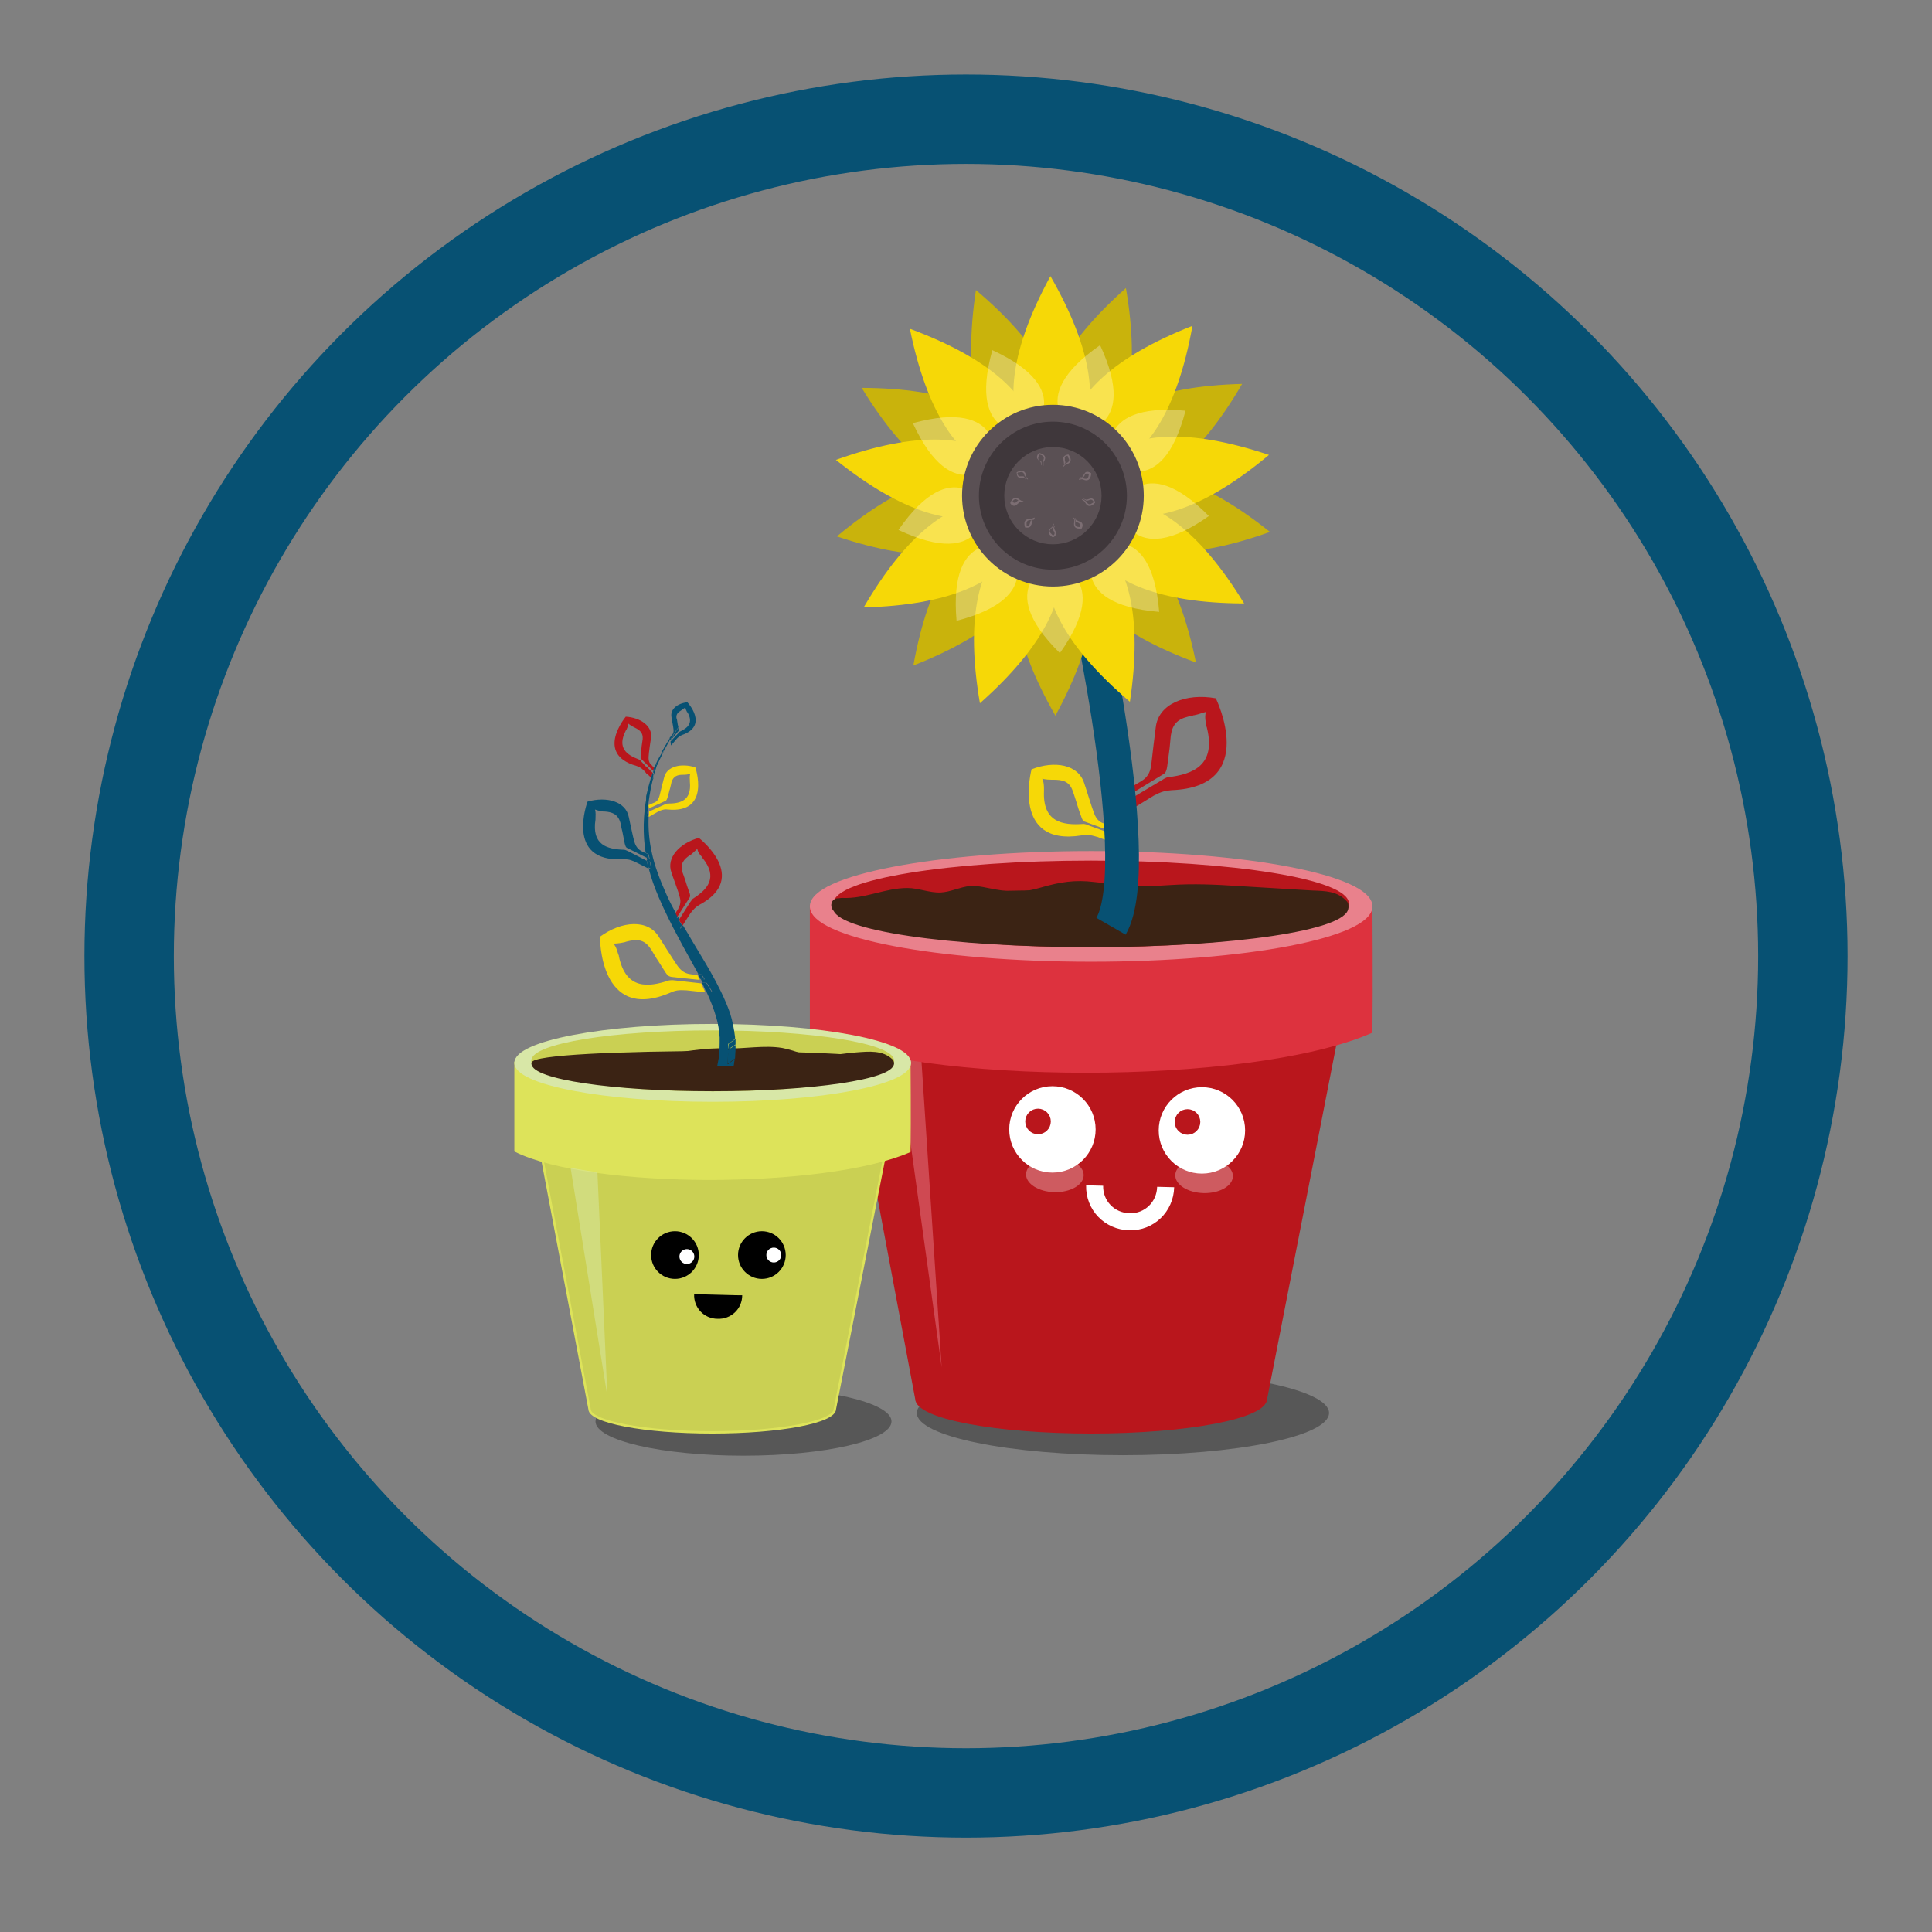 <?xml version="1.0" encoding="utf-8"?>
<!-- Generator: Adobe Illustrator 22.1.0, SVG Export Plug-In . SVG Version: 6.00 Build 0)  -->
<svg version="1.1" id="Layer_1" xmlns="http://www.w3.org/2000/svg" xmlns:xlink="http://www.w3.org/1999/xlink" x="0px" y="0px"
	 viewBox="0 0 389 389" style="enable-background:new 0 0 389 389;" xml:space="preserve">
<rect x="0" y="0" width="389" height="389" fill="#808080" stroke="none"/>
<style type="text/css">
	.st0{fill:none;stroke:#075173;stroke-width:18;stroke-miterlimit:10;}
	.st1{opacity:0.32;}
	.st2{fill:#B9161C;stroke:#B9161C;stroke-width:0.68;stroke-miterlimit:10;}
	.st3{opacity:0.48;}
	.st4{fill:#DD323E;}
	.st5{fill:#E9818C;}
	.st6{fill:#DD323E;stroke:#DD323E;stroke-width:0.68;stroke-miterlimit:10;}
	.st7{fill:#E9818C;stroke:#E9818C;stroke-width:0.68;stroke-miterlimit:10;}
	.st8{fill:#B9161C;stroke:#B9161C;stroke-width:0.638;stroke-miterlimit:10;}
	.st9{fill:#B9161C;}
	.st10{fill:#F6D807;}
	.st11{fill:#3B2314;stroke:#3B2314;stroke-width:0.61;stroke-miterlimit:10;}
	.st12{fill:#3B2314;}
	.st13{fill:none;stroke:#075173;stroke-width:6.798;stroke-miterlimit:10;}
	.st14{fill:#C9B30C;}
	.st15{fill:#5A5054;}
	.st16{opacity:0.29;fill:#FFFFFF;}
	.st17{fill:#5A5054;stroke:#5A5054;stroke-width:2.989;stroke-linecap:round;stroke-miterlimit:10;}
	.st18{fill:#3F373B;}
	.st19{fill:none;stroke:#FFFFFF;stroke-width:3.432;stroke-miterlimit:10;}
	.st20{fill:#FFFFFF;}
	.st21{fill:#B9161C;stroke:#B9161C;stroke-width:0.752;stroke-miterlimit:10;}
	.st22{opacity:0.3;fill:#FFFFFF;}
	.st23{fill:#7C6E73;}
	.st24{fill:#CAD053;stroke:#DDE35A;stroke-width:0.479;stroke-miterlimit:10;}
	.st25{fill:#DDE35A;stroke:#DDE35A;stroke-width:0.479;stroke-miterlimit:10;}
	.st26{fill:#D8E7A7;stroke:#D8E7A7;stroke-width:0.479;stroke-miterlimit:10;}
	.st27{fill:#CAD053;stroke:#CAD053;stroke-width:0.479;stroke-miterlimit:10;}
	.st28{opacity:0.5;}
	.st29{fill:#D8E7A7;}
	.st30{fill:#DDE35A;}
	.st31{fill:#3B2314;stroke:#3B2314;stroke-width:0.429;stroke-miterlimit:10;}
	.st32{stroke:#000000;stroke-width:1.879;stroke-miterlimit:10;}
	.st33{fill:none;}
	.st34{fill:#075173;}
	.st35{fill:#378DCC;}
</style>
<circle class="st0" cx="194.5" cy="192.5" r="168.5"/>
<g>
	<ellipse class="st1" cx="226.1" cy="284.5" rx="41.5" ry="8.5"/>
	<path class="st2" d="M269.5,206.4l-14.7,75.2c0,3.7-15.7,6.7-35.1,6.7c-19.4,0-35.1-3-35.1-6.7l-14.1-75.2H269.5z"/>
	<g class="st3">
		<line class="st4" x1="182.8" y1="208.8" x2="189.6" y2="275.3"/>
		<polygon class="st5" points="185.2,208.6 189.6,275.3 180.4,209.1 		"/>
	</g>
	<path class="st6" d="M163.4,207.7v-25.2H276c0,0,0.1,16.4,0,25.2C251.7,218.3,184.8,218.3,163.4,207.7z"/>
	<ellipse class="st7" cx="219.7" cy="182.5" rx="56.3" ry="10.8"/>
	<ellipse class="st8" cx="219.7" cy="182" rx="51.6" ry="8.4"/>
	<path class="st9" d="M240.5,144c-0.1,0-0.2,0-0.4,0.1c-2.2,0.4-3.9,1.1-4.3,3.7c-0.1,0.3-0.1,1-0.3,2.8c-0.1,0.6-0.3,2.5-0.5,3.8
		c-0.2,1.2-0.5,1.3-0.8,1.5l-6.4,3.9l0.1-1.4l1.7-1c0.6-0.4,1.9-1,2.2-3.4c0.1-1,0.8-6.9,0.9-7.5c0.5-4.8,6.1-7,12.1-5.9
		c0,0,8.8,17.8-8.9,18.5c-1.3,0.1-2.1,0.3-3.6,1.1l-4.9,3c0-0.1,0.3-2.4,0.3-2.4l6.2-3.7c0.6-0.4,1.1-0.6,1.2-0.6
		c5.1-0.6,9.8-2.4,7.9-10c0-0.1-0.1-0.2-0.1-0.3c-0.1-0.7-0.4-1.8-0.1-2.8C243,143.2,241.8,143.7,240.5,144"/>
	<path class="st10" d="M211.7,157c0.1,0,0.2,0,0.3,0c1.8,0,3.3,0.2,4,2.3c0.1,0.3,0.3,0.8,0.7,2.1c0.1,0.4,0.6,2,1,3
		c0.3,1,0.6,1,0.9,1.1l5.7,2.1l-0.3-1.1l-1.5-0.6c-0.6-0.2-1.7-0.5-2.3-2.4c-0.3-0.7-1.7-5.3-1.9-5.8c-1.2-3.8-6-4.6-10.6-2.8
		c0,0-4.2,15.6,10.1,13.3c1.1-0.2,1.7-0.1,3.1,0.3l4.4,1.6c0-0.1-0.6-1.9-0.6-1.9l-5.5-2c-0.6-0.3-1-0.3-1.1-0.3
		c-4.1,0.3-8.2-0.3-7.9-6.7c0-0.1,0-0.2,0-0.3c0-0.5,0-1.5-0.4-2.2C209.6,156.8,210.6,157,211.7,157"/>
	<g>
		<path class="st11" d="M271.2,182.7c0,4.3-23.1,7.7-51.6,7.7s-51.6-3.4-51.6-7.7S271.2,178.5,271.2,182.7z"/>
		<g>
			<path class="st12" d="M169.5,182c4.9,0.6,9.8-2.5,14.7-1.9c1.7,0.2,3.4,0.9,5.1,0.8c2-0.1,3.9-1.1,5.9-1.3
				c3.3-0.3,6.5,1.6,9.8,1.5c2.8-0.1,5.4-1.6,8.1-2.2c5.2-1.2,10.5,0.9,15.8,1c2.8,0.1,5.6-0.4,8.4-0.6c3.3-0.2,6.7,0,10,0.2
				c6.2,0.4,12.4,0.8,18.6,1.1c1.6,0.1,3.5,0.4,4.3,1.8"/>
			<g>
				<path class="st12" d="M169.5,183.1c4.1,0.2,7.6-1.4,11.6-1.8c4-0.4,7.5,0.7,11.5,0.1c2.5-0.4,4.6-0.5,7.2,0
					c1.8,0.3,3.4,0.9,5.2,0.9c4-0.1,7.5-2.5,11.6-2.6c4.2-0.1,8.2,1.3,12.4,1.4c3.9,0.1,7.8-0.7,11.7-0.7c4.1,0,8.2,0.4,12.3,0.6
					c3.9,0.2,13.7-0.8,16.5,2.2c1,1.1,2.7-0.5,1.7-1.7c-1.9-2.1-4.3-2.1-7-2.2c-4.9-0.3-9.9-0.6-14.9-0.9c-4.5-0.3-9-0.5-13.6-0.2
					c-5.3,0.4-10,0-15.3-0.6c-4-0.5-7,0-10.8,1.1c-3.4,1-5.6,1-9.1,0.4c-1.8-0.3-3.4-0.8-5.2-0.7c-2,0.2-3.9,1.2-5.9,1.3
					c-2.2,0.1-4.5-0.9-6.7-0.9c-4.5,0-8.5,2.2-13.1,2C167.9,180.7,167.9,183.1,169.5,183.1L169.5,183.1z"/>
			</g>
		</g>
		<g>
			<path class="st12" d="M169.1,182.5c-0.2,0.1-0.5,0.1-0.6-0.1s0.1-0.5,0.3-0.4"/>
			<g>
				<path class="st12" d="M168.8,181.4C168.9,181.4,168.9,181.4,168.8,181.4c0.1,0,0.3,0.1,0.5,0.2c0,0,0,0,0,0.1
					c0.1,0.2,0.2,0.3,0.3,0.5c0,0,0,0.1,0,0.1c-0.1,0.2-0.1,0.4-0.2,0.6c-0.1,0.1-0.2,0.1-0.2,0.2c-0.3,0-0.6,0.1-0.9,0.1
					c0,0,0.1,0,0.1,0c0.6,0.1,1.3-0.2,1.5-0.8c0.2-0.6-0.2-1.4-0.8-1.5c-0.5-0.1-0.9,0-1.3,0.3c-0.3,0.3-0.5,0.8-0.4,1.3
					c0.1,1,1.2,1.5,2.1,1.2c0.6-0.2,1-0.8,0.8-1.5C170.1,181.6,169.4,181.2,168.8,181.4L168.8,181.4z"/>
			</g>
		</g>
	</g>
	<path class="st13" d="M217,112.3c0,0,14.3,61,6.7,74.2"/>
	<path class="st14" d="M218.3,100.9c0,0,9.6-16,37.4,6.2C222.2,119.1,218.3,100.9,218.3,100.9z"/>
	<path class="st14" d="M217.5,96.6c0,0-2.9-18.4,32.6-19.3C232.2,108,217.5,96.6,217.5,96.6z"/>
	<path class="st14" d="M214.1,93.8c0,0-14-12.2,12.6-35.8C232.7,93.1,214.1,93.8,214.1,93.8z"/>
	<path class="st14" d="M209.8,93.9c0,0-18.6-0.3-13.3-35.5C223.6,81.3,209.8,93.9,209.8,93.9z"/>
	<path class="st14" d="M206.5,96.7c0,0-14.5,11.7-33-18.6C209,78.2,206.5,96.7,206.5,96.7z"/>
	<path class="st14" d="M205.8,101c0,0-3.6,18.3-37.3,7C195.8,85.2,205.8,101,205.8,101z"/>
	<path class="st14" d="M208,104.7c0,0,9,16.3-24.1,29.3C190.2,99,208,104.7,208,104.7z"/>
	<path class="st14" d="M216.1,104.6c0,0,17.6-6.1,24.7,28.8C207.5,121.1,216.1,104.6,216.1,104.6z"/>
	<path class="st14" d="M212.1,106.2c0,0,17.4,6.7,0.4,37.9C194.8,113.2,212.1,106.2,212.1,106.2z"/>
	<g>
		<path class="st10" d="M217.5,102.9c0,0,14.5-11.7,33,18.6C215,121.4,217.5,102.9,217.5,102.9z"/>
		<path class="st10" d="M218.2,98.6c0,0,3.6-18.3,37.3-7C228.2,114.4,218.2,98.6,218.2,98.6z"/>
		<path class="st10" d="M216,94.9c0,0-9-16.3,24.1-29.3C233.8,100.6,216,94.9,216,94.9z"/>
		<path class="st10" d="M211.9,93.5c0,0-17.4-6.7-0.4-37.9C229.2,86.4,211.9,93.5,211.9,93.5z"/>
		<path class="st10" d="M207.9,95c0,0-17.6,6.1-24.7-28.8C216.5,78.5,207.9,95,207.9,95z"/>
		<path class="st10" d="M205.7,98.8c0,0-9.6,16-37.4-6.2C201.8,80.6,205.7,98.8,205.7,98.8z"/>
		<path class="st10" d="M206.5,103c0,0,2.9,18.4-32.6,19.3C191.8,91.6,206.5,103,206.5,103z"/>
		<path class="st10" d="M209.9,105.8c0,0,14,12.2-12.6,35.8C191.3,106.5,209.9,105.8,209.9,105.8z"/>
		<path class="st10" d="M214.2,105.8c0,0,18.6,0.3,13.3,35.5C200.5,118.3,214.2,105.8,214.2,105.8z"/>
	</g>
	<path class="st15" d="M171,128.3L171,128.3C171,128.3,171,128.3,171,128.3C171,128.2,171,128.3,171,128.3z"/>
	<path class="st15" d="M171,128.2C171,128.2,171,128.2,171,128.2L171,128.2L171,128.2z"/>
	<g>
		<path class="st16" d="M207.4,86.9c0,0-12.8,2.3-7.6-16.4C217.4,78.6,207.4,86.9,207.4,86.9z"/>
		<path class="st16" d="M200.2,92.8c0,0-8.3,10-16.4-7.6C202.5,80.1,200.2,92.8,200.2,92.8z"/>
		<path class="st16" d="M198.4,102c0,0,0.1,13-17.5,4.7C192,90.7,198.4,102,198.4,102z"/>
		<path class="st16" d="M203,110.2c0,0,8.4,9.9-10.4,14.8C190.9,105.7,203,110.2,203,110.2z"/>
		<path class="st16" d="M211.8,113.5c0,0,12.8,2.2,1.6,18C199.6,117.9,211.8,113.5,211.8,113.5z"/>
		<path class="st16" d="M220.6,110.4c0,0,11.2-6.6,12.8,12.8C214.1,121.6,220.6,110.4,220.6,110.4z"/>
		<path class="st16" d="M225.4,102.3c0,0,4.4-12.2,18,1.6C227.6,115.1,225.4,102.3,225.4,102.3z"/>
		<path class="st16" d="M223.9,93.1c0,0-4.5-12.2,14.8-10.4C233.8,101.5,223.9,93.1,223.9,93.1z"/>
		<path class="st16" d="M216.8,87c0,0-11.3-6.4,4.7-17.5C229.7,87.1,216.8,87,216.8,87z"/>
	</g>
	<g>
		<circle class="st17" cx="212" cy="99.8" r="16.8"/>
		<circle class="st18" cx="212" cy="99.8" r="14.9"/>
		<circle class="st17" cx="212" cy="99.8" r="8.3"/>
	</g>
	<g>
		<path class="st19" d="M234.7,239c-0.1,4-3.3,7.1-7.3,7c-4-0.1-7.1-3.3-7-7.3"/>
		<g>
			<g>
				<circle class="st20" cx="211.9" cy="227.4" r="8.7"/>
				<circle class="st21" cx="209" cy="225.8" r="2.2"/>
			</g>
			
				<ellipse transform="matrix(2.049388e-02 -1 1 2.049388e-02 -28.559 443.986)" class="st22" cx="212.3" cy="236.6" rx="3.5" ry="5.8"/>
		</g>
		<g>
			<g>
				<circle class="st20" cx="242" cy="227.6" r="8.7"/>
				<circle class="st21" cx="239.1" cy="225.9" r="2.2"/>
			</g>
			
				<ellipse transform="matrix(2.049388e-02 -1 1 2.049388e-02 0.77 474.274)" class="st22" cx="242.4" cy="236.7" rx="3.5" ry="5.8"/>
		</g>
	</g>
	<path class="st23" d="M214.7,91.8C214.7,91.8,214.7,91.8,214.7,91.8c-0.2,0.1-0.4,0.2-0.3,0.5c0,0,0,0.1,0,0.3c0,0.1,0,0.2,0.1,0.4
		c0,0.1,0,0.1,0,0.2l-0.5,0.5l0-0.1l0.1-0.1c0-0.1,0.2-0.1,0.1-0.4c0-0.1-0.1-0.7-0.1-0.7c-0.1-0.5,0.4-0.8,1-0.9c0,0,1.3,1.5-0.4,2
		c-0.1,0-0.2,0.1-0.3,0.2l-0.4,0.4c0,0,0-0.2,0-0.2l0.5-0.5c0-0.1,0.1-0.1,0.1-0.1c0.5-0.2,0.9-0.5,0.5-1.1c0,0,0,0,0,0
		c0-0.1-0.1-0.2-0.1-0.3C215,91.7,214.9,91.8,214.7,91.8"/>
	<path class="st23" d="M209.1,91.9C209.1,91.9,209.1,91.9,209.1,91.9c-0.1,0.2-0.1,0.4,0,0.6c0,0,0.1,0.1,0.2,0.2
		c0,0,0.2,0.2,0.3,0.2c0.1,0.1,0.1,0.1,0.1,0.1l0,0.7l-0.1-0.1l0-0.2c0-0.1,0-0.2-0.1-0.4c-0.1-0.1-0.5-0.4-0.5-0.5
		c-0.4-0.3-0.2-0.9,0.2-1.3c0,0,1.9,0.3,1,1.7c-0.1,0.1-0.1,0.2-0.1,0.3l0,0.6c0,0-0.2-0.2-0.2-0.2l0.1-0.7c0-0.1,0-0.1,0-0.1
		c0.2-0.4,0.4-0.9-0.4-1.2c0,0,0,0,0,0c-0.1,0-0.2-0.1-0.2-0.1C209.2,91.6,209.2,91.8,209.1,91.9"/>
	<path class="st23" d="M204.9,95.5C204.9,95.5,204.9,95.6,204.9,95.5c0.1,0.2,0.1,0.4,0.4,0.4c0,0,0.1,0,0.3,0c0.1,0,0.2,0,0.4,0
		c0.1,0,0.1,0,0.2,0.1l0.4,0.6l-0.1,0l-0.1-0.2c0-0.1-0.1-0.2-0.3-0.2c-0.1,0-0.7,0-0.7,0c-0.5,0-0.7-0.5-0.7-1.1c0,0,1.7-1,1.9,0.7
		c0,0.1,0,0.2,0.1,0.3l0.3,0.4c0,0-0.2,0-0.2,0l-0.4-0.6c0-0.1-0.1-0.1-0.1-0.1c-0.1-0.5-0.3-0.9-1-0.7c0,0,0,0,0,0
		c-0.1,0-0.2,0.1-0.3,0C204.8,95.3,204.8,95.4,204.9,95.5"/>
	<path class="st23" d="M203.9,101.1C204,101.1,204,101.1,203.9,101.1c0.2,0.1,0.4,0.2,0.6,0.1c0,0,0.1-0.1,0.2-0.2
		c0,0,0.2-0.2,0.3-0.2c0.1-0.1,0.1-0.1,0.2,0l0.7,0.2l-0.1,0.1l-0.2,0c-0.1,0-0.2-0.1-0.4,0.1c-0.1,0.1-0.5,0.4-0.6,0.5
		c-0.4,0.3-0.9,0.1-1.2-0.4c0,0,0.6-1.8,1.9-0.7c0.1,0.1,0.2,0.1,0.3,0.2l0.5,0.1c0,0-0.2,0.1-0.2,0.1l-0.7-0.2c-0.1,0-0.1,0-0.1,0
		c-0.4-0.3-0.8-0.5-1.2,0.1c0,0,0,0,0,0c0,0.1-0.1,0.2-0.2,0.2C203.7,101,203.8,101,203.9,101.1"/>
	<path class="st23" d="M206.8,105.9C206.8,105.9,206.8,105.9,206.8,105.9c0.2,0,0.4-0.1,0.5-0.3c0,0,0-0.1,0.1-0.3
		c0-0.1,0-0.2,0.1-0.4c0-0.1,0.1-0.1,0.1-0.1l0.6-0.3l0,0.1l-0.2,0.1c-0.1,0-0.2,0.1-0.2,0.3c0,0.1-0.1,0.7-0.2,0.7
		c-0.1,0.5-0.6,0.6-1.2,0.5c0,0-0.7-1.8,1-1.7c0.1,0,0.2,0,0.4-0.1l0.5-0.2c0,0,0,0.2,0,0.2l-0.6,0.3c-0.1,0-0.1,0-0.1,0
		c-0.5,0-1,0.1-0.9,0.9c0,0,0,0,0,0c0,0.1,0,0.2,0,0.3C206.6,106,206.7,105.9,206.8,105.9"/>
	<path class="st23" d="M212.1,107.8C212.1,107.8,212.1,107.8,212.1,107.8c0.2-0.2,0.3-0.3,0.2-0.6c0,0,0-0.1-0.1-0.2
		c0,0-0.1-0.2-0.2-0.3c-0.1-0.1,0-0.1,0-0.2l0.3-0.7l0.1,0.1l-0.1,0.2c0,0.1-0.1,0.2,0,0.4c0,0.1,0.3,0.6,0.3,0.6
		c0.2,0.4-0.1,0.9-0.6,1.1c0,0-1.7-0.9-0.3-2c0.1-0.1,0.2-0.1,0.2-0.3l0.2-0.5c0,0,0.1,0.2,0.1,0.2l-0.3,0.6c0,0.1-0.1,0.1-0.1,0.1
		c-0.4,0.3-0.7,0.7-0.1,1.2c0,0,0,0,0,0c0,0,0.1,0.1,0.2,0.2C212,108,212,107.9,212.1,107.8"/>
	<path class="st23" d="M217.4,105.8C217.4,105.8,217.4,105.8,217.4,105.8c0-0.2,0-0.4-0.2-0.5c0,0-0.1,0-0.2-0.1
		c-0.1,0-0.2-0.1-0.3-0.1c-0.1,0-0.1-0.1-0.1-0.1l-0.2-0.7l0.1,0l0.1,0.2c0,0.1,0,0.2,0.3,0.3c0.1,0,0.6,0.3,0.7,0.3
		c0.4,0.2,0.5,0.7,0.2,1.3c0,0-1.9,0.4-1.5-1.3c0-0.1,0-0.2,0-0.4l-0.2-0.5c0,0,0.2,0.1,0.2,0.1l0.2,0.7c0,0.1,0,0.1,0,0.1
		c-0.1,0.5,0,1,0.7,1c0,0,0,0,0,0c0.1,0,0.2,0,0.3,0.1C217.4,106.1,217.4,105.9,217.4,105.8"/>
	<path class="st23" d="M220.1,100.9C220.1,100.9,220.1,100.9,220.1,100.9c-0.1-0.2-0.3-0.3-0.5-0.3c0,0-0.1,0-0.3,0.1
		c-0.1,0-0.2,0.1-0.4,0.1c-0.1,0-0.1,0-0.2,0l-0.6-0.4l0.1,0l0.2,0.1c0.1,0,0.2,0.1,0.4,0.1c0.1,0,0.6-0.2,0.7-0.2
		c0.4-0.2,0.9,0.2,1,0.8c0,0-1.2,1.5-2,0c-0.1-0.1-0.1-0.2-0.2-0.3l-0.5-0.3c0,0,0.2-0.1,0.2-0.1l0.6,0.4c0.1,0,0.1,0.1,0.1,0.1
		c0.3,0.4,0.6,0.8,1.2,0.3c0,0,0,0,0,0c0.1,0,0.1-0.1,0.2-0.1C220.3,101.1,220.2,101,220.1,100.9"/>
	<path class="st23" d="M219.1,95.4C219.1,95.4,219.1,95.4,219.1,95.4c-0.2-0.1-0.4-0.1-0.6,0.1c0,0-0.1,0.1-0.1,0.2
		c0,0-0.1,0.2-0.2,0.3c-0.1,0.1-0.1,0.1-0.1,0.1l-0.7,0.1l0.1-0.1l0.2,0c0.1,0,0.2,0,0.3-0.2c0.1-0.1,0.4-0.6,0.4-0.6
		c0.2-0.4,0.8-0.4,1.3,0c0,0,0,1.9-1.5,1.3c-0.1-0.1-0.2-0.1-0.4-0.1l-0.6,0.1c0,0,0.1-0.2,0.1-0.2l0.7-0.1c0.1,0,0.1,0,0.1,0
		c0.5,0.2,1,0.2,1.1-0.6c0,0,0,0,0,0c0-0.1,0-0.2,0.1-0.2C219.3,95.4,219.2,95.4,219.1,95.4"/>
</g>
<g>
	<ellipse class="st1" cx="149.7" cy="286.2" rx="29.8" ry="6.9"/>
	<path class="st24" d="M178.5,230.8l-10.4,52.9c0,2.6-11.1,4.7-24.7,4.7c-13.6,0-24.7-2.1-24.7-4.7l-10-52.9H178.5z"/>
	<path class="st25" d="M103.8,231.7V214h79.3c0,0,0.1,11.5,0,17.8C166,239.2,118.9,239.2,103.8,231.7z"/>
	<ellipse class="st26" cx="143.5" cy="214" rx="39.7" ry="7.6"/>
	<ellipse class="st27" cx="143.5" cy="213.6" rx="36.3" ry="5.9"/>
	<g class="st28">
		<line class="st29" x1="117.5" y1="234.4" x2="122.3" y2="281.2"/>
		<polygon class="st29" points="120.2,234.1 122.3,281.2 114.8,234.6 		"/>
	</g>
	<g>
		<path class="st30" d="M183.1,231.7c-17.1,7.5-64.2,7.5-79.3,0"/>
		<path class="st30" d="M183.1,231.7c-6.2,2.6-12.9,3.8-19.6,4.6c-6.7,0.8-13.4,1.2-20.1,1.2c-6.7,0-13.4-0.3-20.1-1.1
			c-6.6-0.8-13.4-1.9-19.5-4.7c1.6,0.6,3.1,1.3,4.7,1.7l2.4,0.7l2.5,0.5c1.6,0.4,3.3,0.6,4.9,0.9c1.7,0.3,3.3,0.5,5,0.6
			c6.7,0.7,13.4,1,20.1,0.9c6.7,0,13.4-0.3,20.1-1.1c1.7-0.2,3.3-0.4,5-0.7c0.8-0.1,1.7-0.2,2.5-0.4l2.5-0.5
			C176.8,233.9,180,232.9,183.1,231.7z"/>
	</g>
	<path class="st31" d="M179.8,214.1c0,3-16.3,5.4-36.3,5.4s-36.3-2.4-36.3-5.4S179.8,211.1,179.8,214.1z"/>
	<g>
		<g>
			<path class="st12" d="M133.1,213.8c3.8-0.2,7.4-1.3,11.2-1.2c3.6,0.1,7.2,0,10.8,0c3.4,0,6.3,1.7,9.7,1.6
				c3.6,0,10.8-2.5,13.7,0.3c0.8,0.7,2-0.4,1.2-1.2c-2-1.9-4.7-1.6-7.4-1.4c-2.5,0.2-5,0.7-7.5,0.7c-2.8,0-4.7-1.1-7.3-1.6
				c-3.6-0.6-7.6,0.2-11.3,0.1c-4.6-0.2-8.6,0.8-13.1,1.1C132,212.2,132,213.9,133.1,213.8L133.1,213.8z"/>
		</g>
	</g>
	<path class="st32" d="M148.5,260.8c0,2.2-1.8,3.9-4,3.8c-2.2,0-3.9-1.8-3.8-4"/>
	<g>
		<path class="st33" d="M139.6,180.8c2.8-1.8,5.1-4.2,1.8-8.2c0-0.1-0.1-0.1-0.1-0.2c-0.3-0.4-0.8-1-0.9-1.6c0,0-0.5,0.6-1.3,1.2
			c-0.1,0-0.1,0.1-0.2,0.1c-1.2,0.9-2,1.8-1.5,3.4c0.1,0.2,0.2,0.7,0.6,1.7c0.1,0.4,0.6,1.6,0.8,2.4c0.3,0.8,0.1,0.9,0,1.1l-2.4,3.8
			c0.1,0.2,0.2,0.3,0.3,0.5l2.3-3.6C139.3,181.1,139.5,180.9,139.6,180.8z"/>
		<path class="st33" d="M130.1,155.6v4.8c0.3-1.3,0.6-2.6,1-3.8L130.1,155.6z"/>
		<path class="st33" d="M134.3,161.7c2.5,0,5-0.5,4.5-4.4c0-0.1,0-0.1,0-0.2c0-0.3-0.1-0.9,0.1-1.4c0,0-0.6,0.2-1.3,0.2
			c-0.1,0-0.1,0-0.2,0c-1.1,0.1-2,0.3-2.3,1.5c0,0.2-0.1,0.5-0.3,1.3c-0.1,0.3-0.3,1.2-0.5,1.8c-0.2,0.6-0.3,0.6-0.5,0.7l-3.3,1.5
			c0,0.1,0,0.3,0,0.4l3.1-1.4C134,161.7,134.2,161.7,134.3,161.7z"/>
		<path class="st33" d="M125.7,169.8c-0.2-0.8-0.5-2.1-0.5-2.5c-0.2-1.1-0.3-1.6-0.4-1.8c-0.4-1.7-1.6-2-3.1-2.2c-0.1,0-0.2,0-0.3,0
			c-0.9-0.1-1.7-0.4-1.7-0.4c0.3,0.6,0.2,1.4,0.1,1.8c0,0.1,0,0.1,0,0.2c-0.8,5.2,2.5,6,5.8,6.1c0.1,0,0.4,0.1,0.8,0.3l3.7,1.7
			c0-0.2-0.1-0.4-0.1-0.6l-3.8-1.9C126.1,170.6,125.8,170.6,125.7,169.8z"/>
		<path class="st33" d="M130.6,162.2l0.9-0.4c0.3-0.2,1-0.4,1.3-1.5c0.1-0.5,0.8-3.3,0.9-3.6c0.5-2.3,3.4-3.1,6.3-2.1
			c0,0,3.2,9.3-5.5,8.5c-0.7-0.1-1,0-1.8,0.3l-2.2,1c0,0.1,0,0.1,0,0.2h10.2v-10.4h-8.3c-0.9,2.7-1.5,5.5-1.8,8.3L130.6,162.2z"/>
		<path class="st33" d="M152.8,207.9c4.4-0.8,8.5-2.6,6.4-9.2c0-0.1-0.1-0.2-0.1-0.3c-0.1-0.6-0.4-1.6-0.2-2.4c0,0-1,0.5-2.1,0.8
			c-0.1,0-0.2,0-0.3,0.1c-1.9,0.5-3.4,1.1-3.6,3.5c0,0.3-0.1,0.9-0.1,2.4c0,0.5-0.1,2.2-0.2,3.4c-0.1,1.1-0.4,1.2-0.6,1.4l-3.9,2.7
			c0,0.3,0,0.5,0,0.8l3.7-2.5C152.3,208.1,152.7,208,152.8,207.9z"/>
		<path class="st33" d="M131.9,154.1h-0.7l0.5,0.5C131.8,154.4,131.8,154.3,131.9,154.1z"/>
		<path class="st33" d="M130.4,154.1l-1.4-1.4c-0.1-0.1-0.3-0.2-0.2-0.8c0.1-0.6,0.2-1.6,0.2-1.9c0.1-0.8,0.2-1.2,0.2-1.4
			c0.1-1.3-0.6-1.8-1.6-2.3c-0.1,0-0.1-0.1-0.2-0.1c-0.6-0.3-1.1-0.7-1.1-0.7c0,0.5-0.2,1-0.4,1.3c0,0.1-0.1,0.1-0.1,0.1
			c-1.8,3.5,0.2,4.9,2.6,5.8c0.1,0,0.3,0.1,0.5,0.4l1,1v-0.2H130.4z"/>
		<path class="st33" d="M130.1,154.1v0.2l1.3,1.3c0-0.1,0.1-0.3,0.1-0.4l-1.1-1.1H130.1z"/>
		<path class="st33" d="M134.1,195.7c-0.6-1-1.5-2.4-1.8-2.8c-0.8-1.3-1.1-1.8-1.3-2.1c-1.3-1.9-2.9-1.8-4.8-1.3
			c-0.1,0-0.2,0.1-0.3,0.1c-1.2,0.3-2.3,0.3-2.3,0.3c0.6,0.7,0.8,1.7,1,2.2c0,0.1,0,0.2,0.1,0.3c1.4,6.8,5.8,6.4,10.1,4.9
			c0.1,0,0.5-0.1,1.2,0l5.5,0.5c-0.1-0.2-0.2-0.5-0.3-0.7l-5.7-0.6C135,196.5,134.7,196.6,134.1,195.7z"/>
		<path class="st33" d="M133.6,228.1c0.4-1.5,1.1-3.7,1.3-4.3c0.6-1.9,0.8-2.7,0.9-3.1c0.8-3-0.8-4.5-2.9-6
			c-0.1-0.1-0.3-0.2-0.4-0.2c-1.3-0.9-2.3-2-2.3-2c-0.1,1.2-1,2.3-1.4,2.9c-0.1,0.1-0.2,0.2-0.2,0.3c-5.6,7.4-1.3,11.5,3.9,14.5
			c0.1,0.1,0.6,0.4,1,1.2l3.3,4.6c0.1-0.3,0.2-0.7,0.4-1l-3.4-4.9C133.5,229.7,133.2,229.5,133.6,228.1z"/>
		<path class="st33" d="M147.8,214.8c-0.4,2.7-1,5.4-1.8,8c-0.9,3-2,5.8-3,8.7c-1,2.8-2.1,5.6-2.6,8.3c-0.3,1.3-0.4,2.7-0.3,3.8
			c0.1,1.2,0.5,2,1.1,2.7l3,3.5l1.9,2.4l0.7-0.9c0.5-0.7,1.6-1.9,1-4.7c-0.2-1.1-2-7.9-2.2-8.6c-1.5-5.5,3.7-10.2,10.8-11.6
			c0,0,17,15.8-2,24c-1.4,0.6-2.2,1.1-3.5,2.7l-2.1,2.7c3,4.2,5.8,8.6,8.2,13.2c1.5,2.7,2.8,5.5,4,8.4c0.3,0.7,0.6,1.4,0.9,2.2
			c0.3,0.7,0.6,1.5,0.8,2.2c0.3,0.7,0.5,1.5,0.8,2.2c0.3,0.8,0.5,1.5,0.7,2.4l-6.7,1.6c-0.1-0.6-0.3-1.3-0.5-2
			c-0.2-0.7-0.4-1.4-0.6-2.1c-0.2-0.7-0.4-1.4-0.7-2.1c-0.2-0.7-0.5-1.4-0.7-2.1c-1-2.7-2.2-5.4-3.4-8.1c-2.5-5.3-5.4-10.4-8.8-15.3
			l-2.6-3.6l-2.8-3.5c-0.3-0.4-0.6-0.8-0.9-1.3c-0.2-0.5-0.5-0.9-0.6-1.4l-0.2-0.7c-0.1-0.2-0.1-0.5-0.1-0.7c0-0.2-0.1-0.5-0.1-0.7
			l0-0.7c-0.1-1.9,0.2-3.6,0.6-5.1c0,0,0,0,0-0.1l-2.3-3.2c-1.3-1.6-2-2.2-3.4-2.9c-18.7-9-1-24.1-1-24.1c7.1,1.6,12,6.6,10.3,12
			c-0.2,0.7-2.2,7.4-2.5,8.5c-0.6,2.4,0.1,3.7,0.7,4.5c0.5-1.2,1-2.4,1.4-3.6c1.2-2.8,2.4-5.5,3.3-8.3c0.8-2.3,1.5-4.5,1.9-6.8h-3.6
			h3.6c0.1-0.5,0.2-1.1,0.3-1.6c0.2-1.4,0.3-2.8,0.2-4.2c-0.1-1.4-0.3-2.8-0.7-4.1c-0.5-1.8-1.3-3.5-2-5.2l-3.8-0.4
			c-1.5-0.1-2.2,0.1-3.3,0.5c-14.3,6.2-14.1-11.3-14.1-11.3c4.4-3.2,9.6-3.6,11.9,0.1c0.3,0.5,3.1,4.9,3.6,5.6
			c1.2,1.8,2.4,1.8,3.1,1.9l1,0.1c-1.3-2.4-2.6-4.9-4-7.3c-1.5-2.7-2.8-5.4-4-8.2c-0.8-1.9-1.4-3.9-2-5.8l-2.8-1.4
			c-1.1-0.5-1.6-0.5-2.5-0.5c-11.6,0.7-7-11.6-7-11.6c3.9-1.1,7.7,0,8.3,3.1c0.1,0.4,0.9,4.2,1.1,4.9c0.4,1.5,1.2,1.9,1.7,2.1
			l0.6,0.3c-0.6-3.7-0.5-7.6,0.2-11.3v-4.8l-0.6-0.7c-0.6-0.6-1-0.8-1.6-1c-8.4-2.5-2.1-9.9-2.1-9.9c3,0.2,5.5,1.9,5.1,4.3
			c0,0.3-0.4,3.2-0.5,3.7c-0.1,1.2,0.4,1.6,0.7,1.9l0.1,0.1h0.7c0-0.1,0.1-0.2,0.1-0.3l0,0l0,0c0.4-0.8,0.8-1.5,1.2-2.2l-0.1,0
			l1.6-2.8l0.1,0.3l0,0l-0.1-0.3l0.4-0.5c0.2-0.2,0.5-0.5,0.4-1.3c0-0.3-0.4-2.2-0.4-2.4c-0.3-1.6,1.2-2.8,3.2-3
			c0,0,4.4,4.7-1.1,6.6c-0.4,0.1-0.6,0.3-1,0.7l-1.2,1.4c0,0-0.1-0.8-0.1-0.8l1.6-1.7c0.1-0.2,0.3-0.3,0.3-0.3
			c1.5-0.7,2.8-1.7,1.5-3.9c0,0,0-0.1-0.1-0.1c-0.1-0.2-0.3-0.5-0.3-0.9c0,0-0.3,0.3-0.7,0.5c0,0-0.1,0-0.1,0.1
			c-0.6,0.3-1.1,0.7-1,1.6c0,0.1,0.1,0.3,0.2,0.9c0,0.1,0.1,0.6,0.2,0.9c0,0,0.1-0.1,0.1-0.1c0,0.1-0.1,0.1-0.1,0.2
			c0,0.1,0,0.2,0,0.3c0.1,0.4,0,0.5-0.1,0.5l-1.6,1.8c-0.1,0.1-0.1,0.2-0.2,0.3l-0.6,1.1c-0.6,1.1-1.2,2.3-1.7,3.5
			c0,0.1,0,0.1-0.1,0.2h8.3v10.4h-10.2c-0.1,2.4,0.1,4.8,0.6,7.1c0.6,2.9,1.6,5.7,2.9,8.4c0.6,1.3,1.3,2.7,2,4l0.6-0.9
			c0.3-0.4,0.8-1.2,0.3-2.7c-0.2-0.6-1.5-4.3-1.6-4.7c-1.1-3,1.6-5.9,5.5-7c0,0,10.3,8,0.1,13.5c-0.8,0.4-1.2,0.7-1.8,1.7l-1.6,2.5
			c0.3,0.5,0.6,1,0.9,1.5c3.1,5.2,6.5,10.3,8.6,16.2c0.5,1.5,0.9,3.2,1,4.8c0,0.1,0,0.2,0,0.4l0.1-0.1c0.5-0.4,1.6-1,1.8-3.1
			c0.1-0.8,0.4-6.1,0.4-6.6c0.2-4.3,4.9-6.5,10.3-5.8c0,0,8.6,15.2-6.9,16.7c-1.2,0.1-1.8,0.3-3.1,1.1l-2.6,1.8c0,0.1,0,0.3,0,0.4
			C147.9,214,147.8,214.4,147.8,214.8h16.5v-73.3h-47v146.6h47v-73.3H147.8z"/>
		<path class="st33" d="M152.4,248c5.3-2.8,9.7-6.7,4.5-14.3c-0.1-0.1-0.2-0.2-0.2-0.3c-0.4-0.7-1.2-1.8-1.3-3c0,0-1,1-2.4,1.9
			c-0.1,0.1-0.3,0.1-0.4,0.2c-2.2,1.4-3.8,2.8-3.2,5.8c0.1,0.4,0.3,1.2,0.8,3.2c0.2,0.6,0.7,2.9,1.1,4.4c0.3,1.4,0,1.6-0.2,2
			l-4.2,5.4l0.1,0.2c0.1,0.2,0.3,0.4,0.4,0.6l3.8-4.9C151.8,248.4,152.2,248.1,152.4,248z"/>
		<path class="st10" d="M135.9,197.4c-0.6-0.1-1.1,0-1.2,0c-4.2,1.4-8.7,1.9-10.1-4.9c0-0.1,0-0.2-0.1-0.3c-0.2-0.6-0.4-1.6-1-2.2
			c0,0,1.1,0,2.3-0.3c0.1,0,0.2-0.1,0.3-0.1c1.9-0.5,3.5-0.6,4.8,1.3c0.2,0.2,0.5,0.8,1.3,2.1c0.3,0.4,1.2,1.9,1.8,2.8
			c0.6,0.9,0.9,0.8,1.2,0.9l5.7,0.6c-0.2-0.3-0.3-0.7-0.5-1l-1-0.1c-0.7-0.1-1.9-0.1-3.1-1.9c-0.5-0.7-3.3-5.1-3.6-5.6
			c-2.2-3.7-7.5-3.3-11.9-0.1c0,0-0.2,17.4,14.1,11.3c1.1-0.5,1.7-0.6,3.3-0.5l3.8,0.4c-0.3-0.6-0.5-1.2-0.8-1.8L135.9,197.4z"/>
		<path class="st34" d="M126.5,171.4c-0.4-0.2-0.7-0.3-0.8-0.3c-3.4-0.1-6.6-0.9-5.8-6.1c0-0.1,0-0.1,0-0.2c0-0.4,0.1-1.2-0.1-1.8
			c0,0,0.8,0.3,1.7,0.4c0.1,0,0.2,0,0.3,0c1.4,0.1,2.6,0.5,3.1,2.2c0.1,0.2,0.1,0.7,0.4,1.8c0.1,0.4,0.3,1.6,0.5,2.5
			c0.2,0.8,0.4,0.8,0.6,0.9l3.8,1.9c0-0.3-0.1-0.5-0.2-0.8c0,0,0-0.1,0-0.1l-0.6-0.3c-0.4-0.2-1.3-0.6-1.7-2.1
			c-0.2-0.6-1-4.5-1.1-4.9c-0.6-3.1-4.4-4.2-8.3-3.1c0,0-4.6,12.2,7,11.6c0.9,0,1.4,0,2.5,0.5l2.8,1.4c-0.1-0.5-0.3-1.1-0.4-1.6
			L126.5,171.4z"/>
		<path class="st9" d="M138.8,180.8c0.1-0.2,0.3-0.3,0-1.1c-0.3-0.8-0.7-2-0.8-2.4c-0.4-1.1-0.5-1.5-0.6-1.7
			c-0.5-1.7,0.3-2.6,1.5-3.4c0.1-0.1,0.1-0.1,0.2-0.1c0.7-0.6,1.3-1.2,1.3-1.2c0.1,0.7,0.6,1.3,0.9,1.6c0,0.1,0.1,0.1,0.1,0.2
			c3.3,4,1,6.4-1.8,8.2c-0.1,0-0.3,0.3-0.6,0.7l-2.3,3.6c0.2,0.4,0.5,0.8,0.7,1.2l1.6-2.5c0.7-0.9,1.1-1.3,1.8-1.7
			c10.3-5.5-0.1-13.5-0.1-13.5c-3.9,1.1-6.6,4-5.5,7c0.1,0.4,1.5,4.1,1.6,4.7c0.5,1.5-0.1,2.2-0.3,2.7l-0.6,0.9
			c0.1,0.2,0.3,0.5,0.4,0.7L138.8,180.8z"/>
		<path class="st10" d="M132.7,163.3c0.8-0.3,1.2-0.4,1.8-0.3c8.7,0.8,5.5-8.5,5.5-8.5c-2.9-0.9-5.8-0.2-6.3,2.1
			c-0.1,0.3-0.8,3.2-0.9,3.6c-0.3,1.2-1,1.4-1.3,1.5l-0.9,0.4l0,0.2c0,0.2,0,0.3,0,0.5l3.3-1.5c0.2-0.1,0.3-0.1,0.5-0.7
			c0.2-0.6,0.4-1.6,0.5-1.8c0.2-0.8,0.3-1.2,0.3-1.3c0.4-1.3,1.3-1.5,2.3-1.5c0.1,0,0.1,0,0.2,0c0.7,0,1.3-0.2,1.3-0.2
			c-0.2,0.5-0.1,1-0.1,1.4c0,0.1,0,0.1,0,0.2c0.4,3.9-2,4.4-4.5,4.4c-0.1,0-0.3,0-0.6,0.2l-3.1,1.4c0,0.4,0,0.7-0.1,1.1L132.7,163.3
			z"/>
		<path class="st9" d="M129.1,153.3c-0.2-0.3-0.5-0.4-0.5-0.4c-2.4-0.9-4.4-2.3-2.6-5.8c0,0,0.1-0.1,0.1-0.1
			c0.1-0.3,0.4-0.8,0.4-1.3c0,0,0.5,0.4,1.1,0.7c0.1,0,0.1,0,0.2,0.1c1,0.5,1.7,1,1.6,2.3c0,0.2-0.1,0.5-0.2,1.4
			c0,0.3-0.2,1.2-0.2,1.9c-0.1,0.6,0.1,0.7,0.2,0.8l1.4,1.4h0.8l-0.1-0.1c-0.3-0.3-0.8-0.7-0.7-1.9c0-0.5,0.4-3.4,0.5-3.7
			c0.3-2.4-2.1-4.1-5.1-4.3c0,0-6.3,7.5,2.1,9.9c0.6,0.2,1,0.4,1.6,1l0.6,0.7v-1.3L129.1,153.3z"/>
		<path class="st9" d="M131.5,155.2c0.1-0.2,0.1-0.4,0.2-0.6l-0.5-0.5h-0.8L131.5,155.2z"/>
		<path class="st9" d="M131.4,155.6l-1.3-1.3v1.3l1,1C131.2,156.3,131.3,155.9,131.4,155.6z"/>
		<path class="st34" d="M136.4,145.5c-0.1-0.6-0.1-0.8-0.2-0.9c-0.1-0.9,0.4-1.2,1-1.6c0,0,0.1,0,0.1-0.1c0.4-0.2,0.7-0.5,0.7-0.5
			c0,0.3,0.2,0.7,0.3,0.9c0,0,0,0.1,0.1,0.1c1.3,2.2,0,3.2-1.5,3.9c0,0-0.2,0.1-0.3,0.3l-1.6,1.7c0,0,0.1,0.7,0.1,0.8l1.2-1.4
			c0.4-0.4,0.6-0.5,1-0.7c5.5-1.9,1.1-6.6,1.1-6.6c-2,0.2-3.5,1.4-3.2,3c0,0.2,0.4,2.1,0.4,2.4c0.1,0.8-0.2,1.1-0.4,1.3l-0.4,0.5
			l0.1,0.3c0.5-0.8,1.1-1.7,1.7-2.5C136.5,146.1,136.4,145.7,136.4,145.5z"/>
		<path class="st34" d="M136.5,147.3c0.1-0.1,0.2-0.1,0.1-0.5c0-0.1,0-0.2,0-0.3c-0.6,0.8-1.1,1.7-1.6,2.6L136.5,147.3z"/>
		<path class="st34" d="M134.8,148.7l-1.6,2.8l0.1,0c0.5-0.9,1-1.7,1.6-2.6L134.8,148.7z"/>
		<path class="st35" d="M134.7,149.4c-0.2,0.4-0.4,0.7-0.6,1.1L134.7,149.4z"/>
		<path class="st34" d="M148,213.2l-1.5,1.1c0-0.1,0.1-2.1,0.1-2.1l1.5-1c0-0.3,0-0.5,0-0.8l-1.5,1l0-1.2l1.4-1c0-0.1,0-0.2,0-0.4
			c-0.2-1.6-0.5-3.2-1-4.8c-2.1-5.9-5.6-11-8.6-16.2c-0.3-0.5-0.6-1-0.9-1.5L137,187c0-0.1-0.5-1.5-0.5-1.5l0.3-0.4
			c-0.1-0.2-0.2-0.3-0.3-0.5l-0.2,0.3l-0.3-0.8l0.1-0.2c-0.7-1.3-1.4-2.6-2-4c-1.2-2.7-2.3-5.5-2.9-8.4c-0.5-2.3-0.7-4.7-0.6-7.1
			h-0.4h0h0v-4c-0.7,3.7-0.8,7.5-0.2,11.3l0.6,0.3l0.2,0.9l-0.6-0.3c0,0.2,0.1,0.4,0.1,0.6l0.6,0.3c0,0,0.3,1.5,0.3,1.6l-0.6-0.3
			c0.5,2,1.2,3.9,2,5.8c1.2,2.8,2.6,5.6,4,8.2c1.3,2.5,2.7,4.9,4,7.3l0.7,0.1l0.6,1l-0.8-0.1c0.1,0.2,0.2,0.5,0.3,0.7l0.9,0.1
			c0,0,1.1,1.7,1.1,1.8l-1.2-0.1c0.8,1.7,1.5,3.5,2,5.2c0.4,1.3,0.6,2.7,0.7,4.1c0,1.4,0,2.8-0.2,4.2c-0.1,0.5-0.2,1.1-0.3,1.6h3.3
			c0.1-0.4,0.1-0.8,0.2-1.2C148,213.4,148,213.3,148,213.2z"/>
		<path class="st35" d="M134.7,149.4c0.1-0.1,0.1-0.2,0.2-0.3l0,0l0-0.2l0,0l0,0.2L134.7,149.4z"/>
		<polygon class="st35" points="132.4,153.9 132.4,153.9 132.4,153.9 		"/>
		<path class="st34" d="M130.1,164.5h0.4c0-0.1,0-0.1,0-0.2L130.1,164.5z"/>
		<path class="st34" d="M132.4,153.9C132.4,153.9,132.4,153.9,132.4,153.9L132.4,153.9C132.4,153.9,132.4,153.9,132.4,153.9
			c0.5-1.2,1.1-2.3,1.7-3.5l-0.6,1.1l-0.2,0c-0.4,0.7-0.9,1.5-1.2,2.2l0,0l0,0c0,0.1-0.1,0.2-0.1,0.3h0.4
			C132.4,154,132.4,154,132.4,153.9z"/>
		<path class="st35" d="M136.6,146.3c0,0-0.1,0.1-0.1,0.1c0,0,0,0,0,0C136.6,146.4,136.6,146.4,136.6,146.3z"/>
		<path class="st34" d="M130.1,164.5c0-0.1,0.3-1.2,0.3-1.2l0.1-0.1c0-0.1,0-0.3,0-0.4l-0.1,0l0.1-0.5c0.3-2.8,0.9-5.6,1.8-8.3h-0.4
			c-0.1,0.2-0.1,0.4-0.2,0.5l0.1,0.1l-0.1,0.7l-0.1-0.2c0,0.1-0.1,0.3-0.1,0.4l0.2,0.2c0,0-0.1,1.1-0.2,1.2l-0.4-0.4
			c-0.4,1.3-0.7,2.5-1,3.8L130.1,164.5L130.1,164.5z"/>
		<path class="st34" d="M146.6,211.3l1.5-1c0-0.4,0-0.8,0-1.1l-1.4,1L146.6,211.3z"/>
		<path class="st34" d="M148.1,211.1l-1.5,1c0,0-0.1,2-0.1,2.1l1.5-1.1C148,212.5,148.1,211.8,148.1,211.1z"/>
		<path class="st34" d="M142.2,197.9l-0.9-0.1c0.3,0.6,0.6,1.2,0.8,1.8l1.2,0.1C143.3,199.7,142.2,197.9,142.2,197.9z"/>
		<path class="st34" d="M141.8,197.2l-0.6-1l-0.7-0.1c0.2,0.3,0.4,0.7,0.5,1L141.8,197.2z"/>
		<path class="st34" d="M130.8,173.4l-0.6-0.3c0.1,0.5,0.2,1.1,0.4,1.6l0.6,0.3C131.1,174.9,130.8,173.4,130.8,173.4z"/>
		<path class="st34" d="M130.1,172.6l0.6,0.3l-0.2-0.9l-0.6-0.3c0,0,0,0.1,0,0.1C129.9,172,130,172.3,130.1,172.6z"/>
		<path class="st34" d="M136.4,185.5c0,0,0.5,1.5,0.5,1.5l0.4-0.7c-0.2-0.4-0.5-0.8-0.7-1.2L136.4,185.5z"/>
		<path class="st34" d="M136.2,184.9l0.2-0.3c-0.1-0.2-0.3-0.5-0.4-0.7l-0.1,0.2L136.2,184.9z"/>
		<path class="st34" d="M130.5,162.8L130.5,162.8c0.1-0.2,0.1-0.3,0.1-0.5L130.5,162.8z"/>
		<path class="st34" d="M130.5,163.2l-0.1,0.1c0,0-0.3,1.1-0.3,1.2h0l0.4-0.2C130.5,163.9,130.5,163.6,130.5,163.2z"/>
		<path class="st34" d="M131.7,155.3l0.1-0.7l-0.1-0.1c-0.1,0.2-0.1,0.4-0.2,0.6L131.7,155.3z"/>
		<path class="st34" d="M131.4,157c0-0.1,0.2-1.2,0.2-1.2l-0.2-0.2c-0.1,0.3-0.2,0.7-0.3,1L131.4,157z"/>
		<path class="st34" d="M134.9,149.1c0.5-0.9,1-1.8,1.6-2.6c0,0,0,0,0,0c-0.6,0.8-1.2,1.6-1.7,2.5L134.9,149.1L134.9,149.1z"/>
		<path class="st34" d="M134.1,150.4c0.2-0.4,0.4-0.7,0.6-1.1l0.1-0.2l0-0.2c-0.6,0.8-1.1,1.7-1.6,2.6l0.2,0L134.1,150.4z"/>
	</g>
	<g>
		<circle cx="135.9" cy="252.7" r="4.8"/>
		<circle class="st20" cx="138.3" cy="253" r="1.5"/>
		<circle cx="153.4" cy="252.7" r="4.8"/>
		<circle class="st20" cx="155.8" cy="252.7" r="1.5"/>
	</g>
</g>
</svg>
